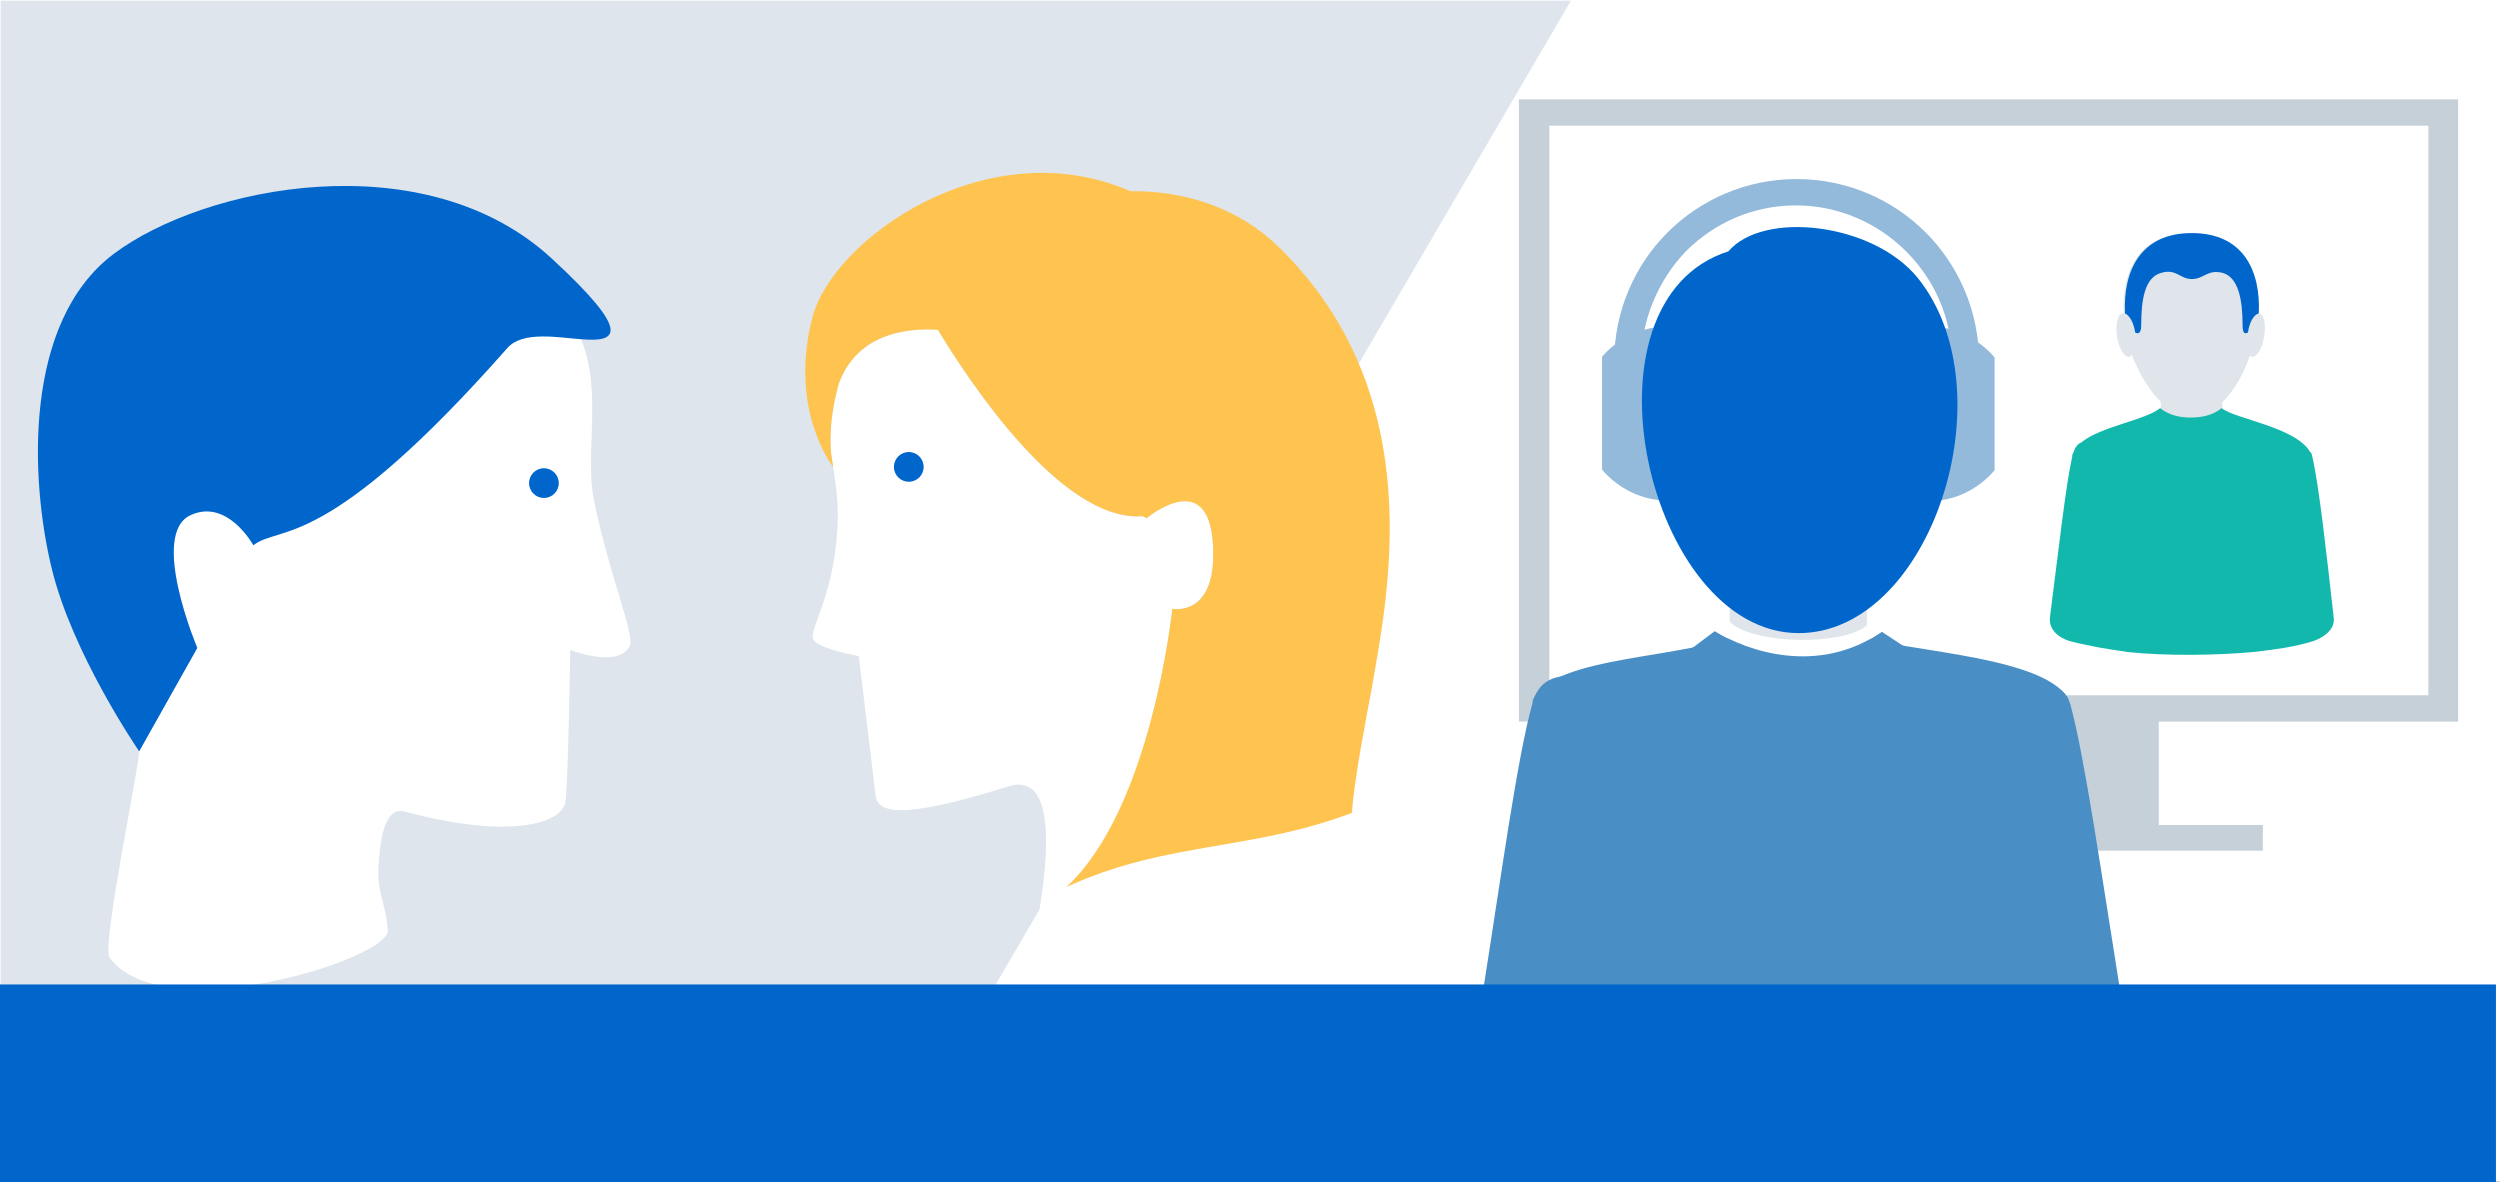 <?xml version="1.0" encoding="utf-8"?>
<!-- Generator: Adobe Illustrator 20.1.0, SVG Export Plug-In . SVG Version: 6.00 Build 0)  -->
<svg version="1.1" id="Livello_1" xmlns="http://www.w3.org/2000/svg" xmlns:xlink="http://www.w3.org/1999/xlink" x="0px" y="0px"
	 viewBox="0 0 370 175" style="enable-background:new 0 0 370 175;" xml:space="preserve">
<rect x="0" y="0" width="370" height="175" fill="#333333" stroke="none"/>
<style type="text/css">
	.st0{fill:#FFFFFF;}
	.st1{opacity:0.15;fill:#22557F;}
	.st2{fill-rule:evenodd;clip-rule:evenodd;fill:#C5D0D9;}
	.st3{fill-rule:evenodd;clip-rule:evenodd;fill:#FFFFFF;}
	.st4{fill-rule:evenodd;clip-rule:evenodd;fill:#27557D;}
	.st5{fill-rule:evenodd;clip-rule:evenodd;fill:#D1A886;}
	.st6{fill-rule:evenodd;clip-rule:evenodd;fill:#DFE5EA;}
	.st7{fill-rule:evenodd;clip-rule:evenodd;fill:#0066CC;}
	.st8{fill-rule:evenodd;clip-rule:evenodd;fill:#13B8AD;}
	.st9{fill-rule:evenodd;clip-rule:evenodd;fill:#4A8EC6;}
	.st10{fill-rule:evenodd;clip-rule:evenodd;fill:#93B9DB;}
	.st11{fill:#93B9DB;}
	.st12{fill:#0066CC;}
	.st13{fill:#FEC44F;}
</style>
<rect y="-0.1" class="st0" width="370" height="175"/>
<polygon class="st1" points="130.7,174.2 0.1,174.2 0.1,0.1 232.5,0.1 "/>
<g>
	<rect x="224.8" y="14.7" class="st2" width="139" height="92.1"/>
	<rect x="229.3" y="18.6" class="st3" width="130.1" height="84.3"/>
	<rect x="253.7" y="122.1" class="st2" width="81.2" height="3.8"/>
	<path class="st4" d="M313.4,95.8l-0.1,0.3c6.8,0.9,15.2,0.9,22,0c-0.1-0.1-0.1-0.3-0.2-0.4H313.4z"/>
	<rect x="320.7" y="57.4" class="st5" width="7.2" height="7.4"/>
	<rect x="319.8" y="57.3" class="st6" width="9.1" height="7.4"/>
	<path class="st6" d="M324.4,61.7c3.6,0,6.9-4.1,8.6-9.1c0.1,0.1,0.2,0.2,0.3,0.2c0.7,0.1,1.5-1.2,1.8-3c0.3-1.8,0-3.3-0.8-3.4
		c-0.1,0-0.1,0-0.2,0c0.3-6.2-2.2-11.9-9.9-11.9c-7.7,0-10.2,5.7-9.9,11.9c-0.1,0-0.2,0-0.2,0c-0.7,0.1-1,1.6-0.8,3.4
		c0.3,1.8,1.1,3.1,1.8,3c0.2,0,0.3-0.1,0.4-0.3C317.5,57.6,320.8,61.7,324.4,61.7z"/>
	<path class="st7" d="M334.3,46.4c0.3-6.2-2.2-11.9-9.9-11.9c-7.7,0-10.2,5.7-9.9,11.9c0.6,0.2,1.3,1.3,1.5,2.8
		c0.5,0.3,0.9,0.1,0.9-1.1c0-3.7,0.5-7,2.9-7.7c2.3-0.7,2.8,0.9,4.6,0.9s2.3-1.5,4.6-0.9c2.3,0.7,2.9,4,2.9,7.7
		c0,1.2,0.3,1.4,0.8,1.1C332.9,47.7,333.6,46.5,334.3,46.4z"/>
	<path class="st8" d="M342.2,67.5c0-0.1-0.1-0.3-0.1-0.4c0,0,0,0,0,0c0,0-0.1-0.1-0.1-0.1c0,0,0-0.1-0.1-0.1
		c-2.1-3.7-11.2-4.9-13.1-6.5c-1.3,1.1-3.1,1.4-4.6,1.4c-1.4,0-3.2-0.3-4.5-1.4c-2.2,1.8-8.8,2.7-11.7,5.1c-0.5,0.2-0.9,0.7-1.1,1.4
		c-0.1,0.1-0.1,0.3-0.2,0.4c0,0,0,0.1,0,0.1c0,0,0,0.1,0,0.1c-1,4.5-2.1,14.5-3.3,23.8c-0.3,2.4,2.2,3.4,3,3.6
		c1.4,0.4,2.8,0.6,4.1,0.9c0,0,0,0,0,0c1.1,0.2,2.4,0.4,3.8,0.6c0.2,0,0.4,0.1,0.6,0.1l0,0c5.7,0.6,13,0.5,18.6,0l0,0
		c3.3-0.4,5.9-0.7,8.8-1.6c0.7-0.2,3.3-1.3,3.1-3.4C344.3,81.7,343.2,71.7,342.2,67.5z"/>
	<rect x="269.2" y="104" class="st2" width="50.3" height="18.2"/>
	<path class="st9" d="M281.1,104.2c9.8-1.9,23.5-6.4,25.3,0c2.1,7.6,4.7,25.7,7.5,43.2c0.6,3.8-5.4,5.7-6.9,6.1
		c-6.7,1.6-12.4,2.1-19.8,2.9L281.1,104.2C281,104.2,281.1,104.2,281.1,104.2z"/>
	<path class="st9" d="M251.2,104.2c-12.4-2.4-22.3-8-24.4-0.1c-2.3,8.2-4.7,26.2-7.4,43.1c-0.7,4.3,4.9,6.2,6.7,6.5
		c6.4,1.3,12,2,19.1,2.8L251.2,104.2C251.3,104.2,251.2,104.2,251.2,104.2z"/>
	<path class="st4" d="M241.6,155.5l-0.3,0.6c15.3,1.6,34.1,1.6,49.4,0.1c-0.1-0.2-0.3-0.5-0.4-0.7H241.6z"/>
	<rect x="257.9" y="84.1" class="st5" width="16.1" height="16.7"/>
	<path class="st9" d="M235.4,155.4c3.4-7.9-4.3-44.8-8.6-51.6c2.4-7,24.6-6.3,30.6-10.2c1.3,0.9,15.1,0.9,16.4-0.1
		c4.5,2.9,28.3,3,32.3,9.9c-4.5,7.8-12.9,44.8-9.3,51.9C281.6,157.7,251.1,157.9,235.4,155.4z"/>
	<path class="st6" d="M256,83.9h20.3v10.5c-6.7,3-17.1,1.8-20.3,0.1V83.9z"/>
	<g>
		<path class="st10" d="M285.3,48.3c4,0,7.5,1.8,9.9,4.6v16.7c-2.4,2.8-5.9,4.6-9.9,4.6c-7.1,0-12.9-5.8-12.9-12.9
			C272.4,54,278.2,48.3,285.3,48.3z"/>
		<path class="st10" d="M247,48.3c7.1,0,12.9,5.8,12.9,12.9c0,7.1-5.8,12.9-12.9,12.9c-4,0-7.5-1.8-9.9-4.6V52.8
			C239.5,50,243.1,48.3,247,48.3z"/>
	</g>
	<path class="st11" d="M242.9,53.5c0,1.1-0.9,2-2,2c-1.1,0-2-0.9-2-2c0-7.4,3-14.2,7.9-19.1c4.9-4.9,11.7-7.9,19.1-7.9
		c7.4,0,14.2,3,19.1,7.9c4.9,4.9,7.9,11.7,7.9,19.1c0,1.1-0.9,2-2,2c-1.1,0-2-0.9-2-2c0-6.4-2.6-12.1-6.8-16.3
		c-4.2-4.2-10-6.8-16.3-6.8c-6.4,0-12.1,2.6-16.3,6.8C245.5,41.4,242.9,47.2,242.9,53.5z"/>
	<path class="st7" d="M266.2,93.7c19.6,0,31.2-35.8,17.6-52.6c-6.6-8.1-22.8-10-28-3.9C232.6,44.6,243.9,93.7,266.2,93.7z"/>
	<path class="st9" d="M278.5,93.5c2,1.3,4.7,3.1,4.7,3.1c-8.1,8.4-28.4,5.7-34.2,0.4l4.8-3.6C258.5,96.4,269.1,100,278.5,93.5z"/>
	<path class="st3" d="M255.8,91.8c3.2,3.8,18.2,3.8,20.8,0.4c0.2,0.2,1,0.7,1.9,1.3c-9.4,6.5-19.9,2.9-24.7-0.1L255.8,91.8z"/>
</g>
<path class="st0" d="M57.4,137.7c-0.3-3.9-1.5-5.5-1.4-8.7c0.2-5.7,1.2-9.6,3.9-8.9c15.5,4.2,23.4,1.8,23.8-1.5
	c0.4-3.3,0.7-22.4,0.7-22.4s7.1,2.8,8.8-0.6C94,94,90.1,84.9,87.9,74c-1.4-6.8,1.3-16-1.9-23.8c-3.2-0.3-7.7-1.2-11.1-1.3
	c-9.4-0.2-21.4,2.9-22.6,11.5c-2.1,15.5-10.8,17.2-14.8,20.2c0,0-3.8-6.8-9.2-4.5c-6.3,2.7,0.9,19.7,0.9,19.7l-8.6,15.3c0,0,0,0,0,0
	c0.2,1.3-5.6,29-4.4,30.6C24.1,152.5,57.7,141.9,57.4,137.7z"/>
<path class="st12" d="M29.2,95.9c0,0-7.2-17-0.9-19.7c5.4-2.4,9.2,4.5,9.2,4.5c4-3.1,10.7,1.3,37.6-29.2c2.3-2.6,7.7-1.5,10.9-1.3
	c5.5,0.5,7.5-1-4.3-11.9c-18.8-17.4-51.5-10.8-64.9-0.7S4.5,71,7.6,83.9c3,12.7,12.8,27,13,27.3c0,0,0,0,0,0L29.2,95.9z"/>
<path class="st0" d="M157.8,131.3c12.7-11.7,15.7-41.2,15.7-41.2s6.8,1.3,6-9.8c-0.8-11.2-9.8-3.6-9.8-3.6c-0.2-0.1-0.5-0.3-0.7-0.3
	c-12,0.8-25.7-20.1-30.2-27.6c-5.2-0.3-11.9,0.9-14.6,7.8c0,0-1.7,5.3-1.2,10.5c0.5,3.2,1,6.3,1,9c-0.1,11.8-4.5,17.1-3.6,18.6
	c0.9,1.4,6.7,2.4,6.7,2.4s2.1,17.5,2.5,20.7c0.4,3.1,5.8,2.9,19.6-1.4c11.9-3.8,1.2,33.7,1.2,33.7h29c0,0-4.2-12.1-3.8-24.9
	c-5.4,1-10.9,2.8-16.5,5.3C158.5,130.5,158.1,131.1,157.8,131.3z"/>
<path class="st13" d="M189.3,36.6c-5.9-5.8-13.9-8.4-22-8.3c-21.1-9.2-44.1,7-47.1,18.8c-3.5,13.7,3.1,22,3.1,22
	c-0.1-0.7-0.2-1.3-0.3-2c-0.5-5.2,1.2-10.5,1.2-10.5c2.7-7,9.4-8.1,14.6-7.8c4.5,7.4,18.2,28.4,30.2,27.6c0.3,0,0.5,0.2,0.7,0.3
	c0,0,9-7.6,9.8,3.6c0.8,11.2-6,9.8-6,9.8s-3,29.5-15.7,41.2c0.4-0.2,0.7-0.3,1.1-0.5c5.7-2.5,11.1-3.8,16.5-4.8
	c8-1.5,16-2.4,24.7-5.7c0.2-4.4,2.3-15.1,2.9-18.3C205.2,88.9,212,58.8,189.3,36.6z"/>
<circle class="st12" cx="134.5" cy="69.1" r="2.2"/>
<circle class="st12" cx="80.5" cy="71.5" r="2.2"/>
<rect y="145.7" class="st12" width="369.4" height="29.4"/>
</svg>
